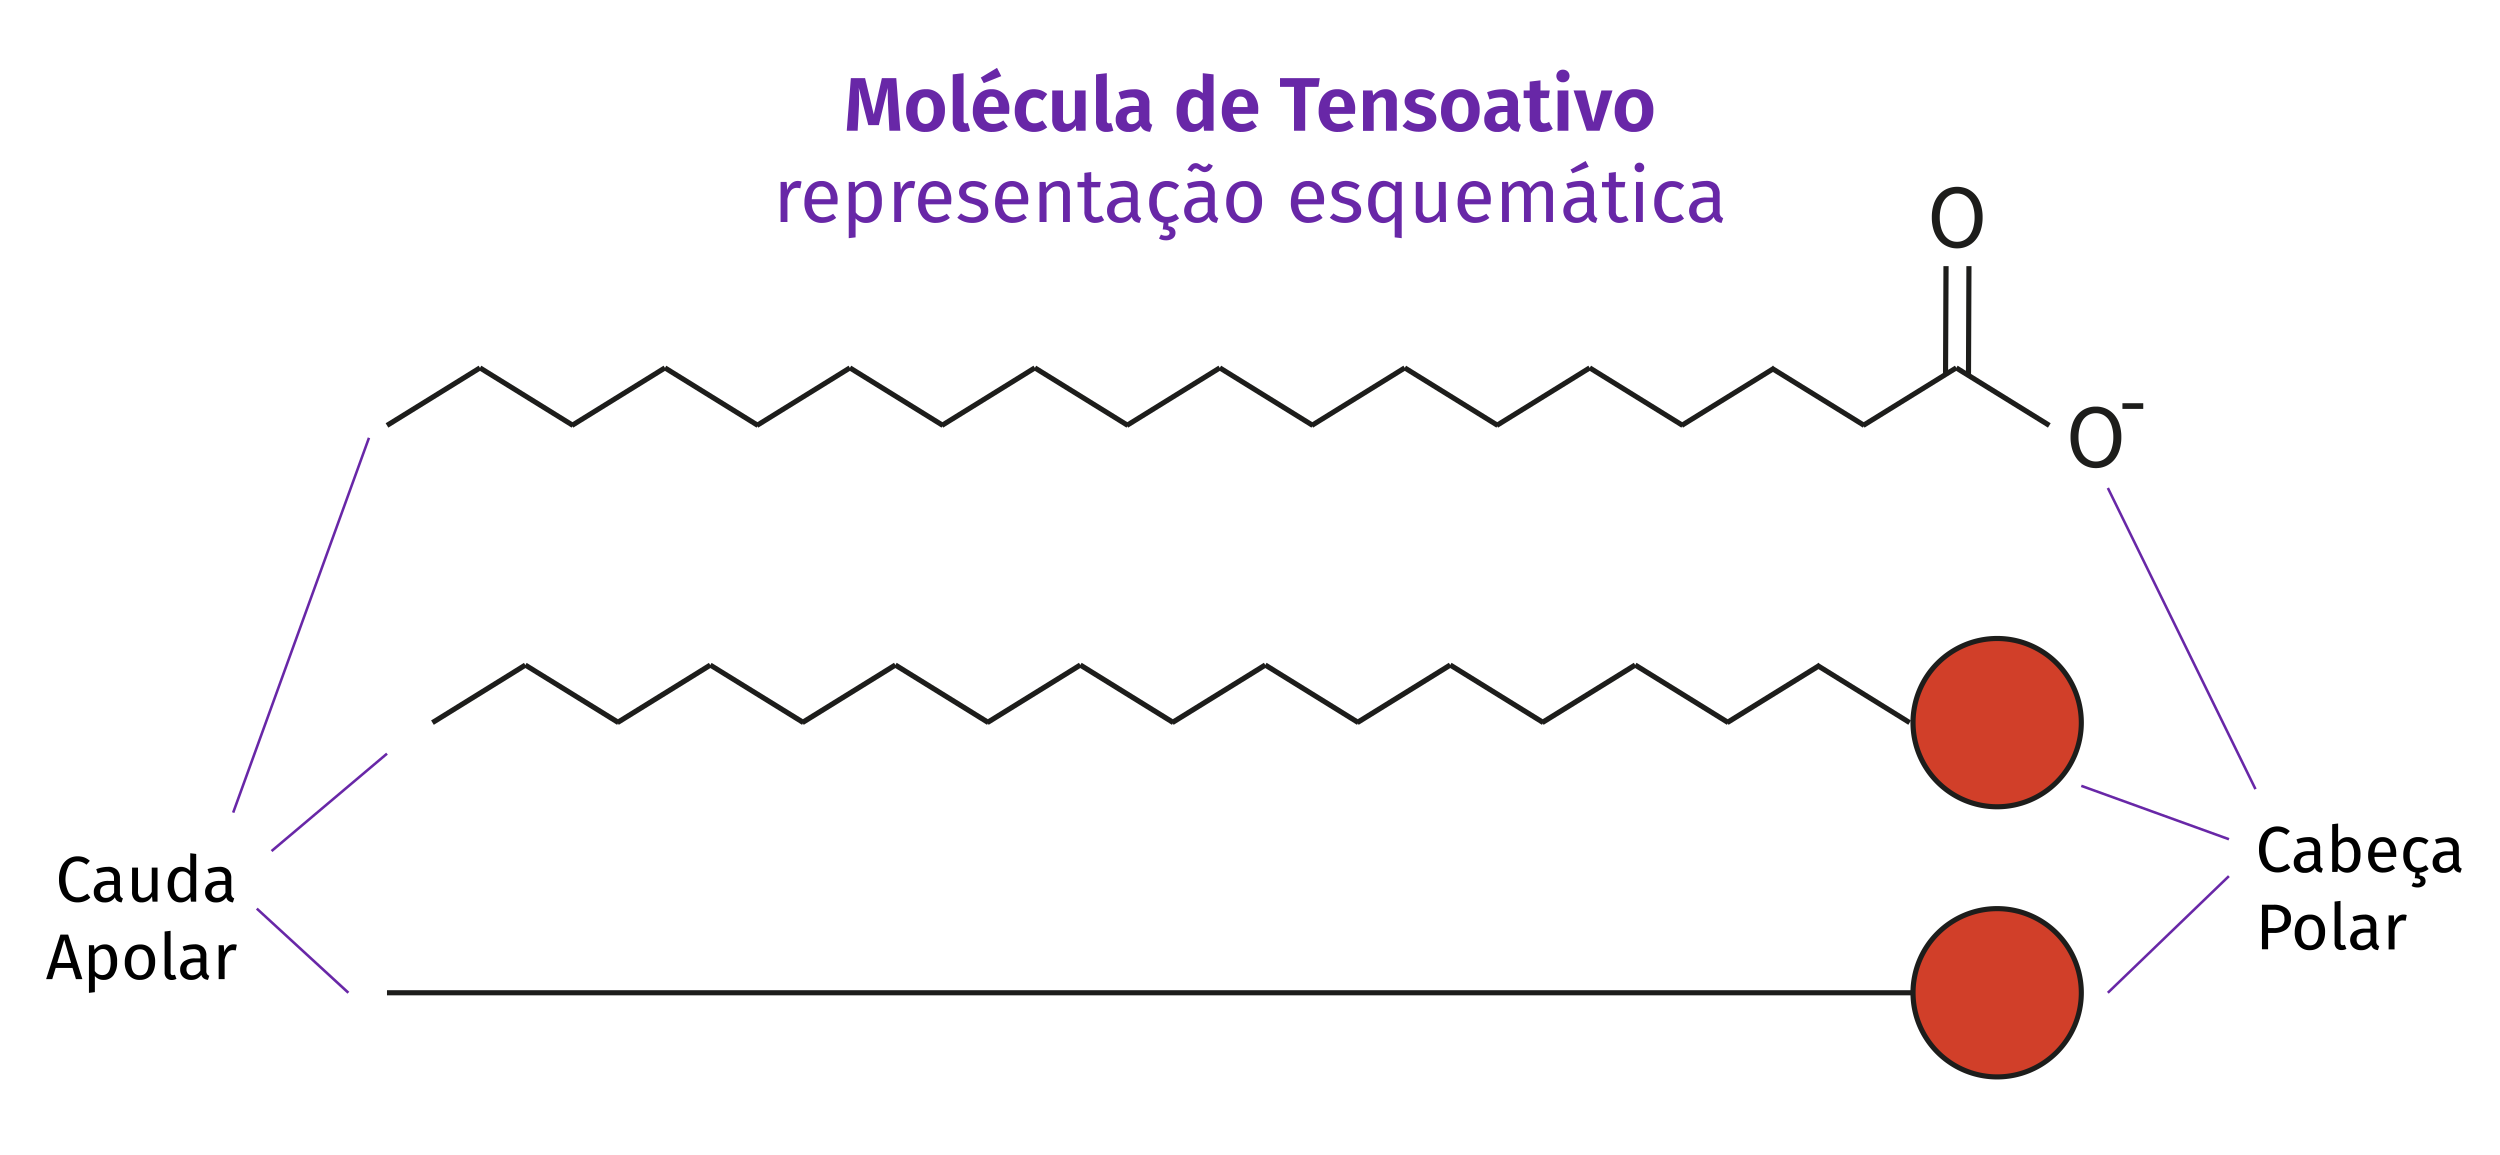 <svg xmlns="http://www.w3.org/2000/svg" viewBox="0 0 730 337.12"><title>fig-6-4</title><g id="fig-6-4"><path d="M607.74,289.89a24.57,24.57,0,1,1-24.57-24.57,24.57,24.57,0,0,1,24.57,24.57" style="fill:#d13f29"/><path d="M607.74,211a24.57,24.57,0,1,1-24.57-24.57A24.57,24.57,0,0,1,607.74,211" style="fill:#d13f29"/><g id="roxo"><path d="M101.45,290.16,74.73,265.59l.51-.55L102,289.61Zm514.3,0-.52-.54,35.35-34.06.52.54ZM79.54,248.8l-.49-.58,33.71-28.44.49.57Zm571.17-3.39-43.1-15.59.25-.71L651,244.71Zm-582.27-8-.71-.25,39.66-109.45.7.26Zm589.82-6.82-43.1-87.93.67-.33,43.11,87.93Z" style="fill:#6827a7"/><path d="M262.9,38.18h-3.19l-.34-6.24c-.1-1.87-.15-3.45-.15-4.75,0-.7,0-1.2,0-1.51l-2.6,10.85h-3.08l-2.78-10.88c.06.91.09,1.92.09,3.05s0,2.3-.09,3.3l-.33,6.18h-3.18l1.2-15.37h4.15l2.53,10.59,2.38-10.59h4.2Z" style="fill:#6827a7"/><path d="M274.43,27.71a6.61,6.61,0,0,1,1.49,4.58,7.51,7.51,0,0,1-.68,3.28,5,5,0,0,1-2,2.18,5.63,5.63,0,0,1-3,.78,5.32,5.32,0,0,1-4.15-1.65,6.62,6.62,0,0,1-1.49-4.59,7.49,7.49,0,0,1,.67-3.27,5.09,5.09,0,0,1,2-2.19,5.69,5.69,0,0,1,3-.78A5.25,5.25,0,0,1,274.43,27.71Zm-5.92,1.64a5.73,5.73,0,0,0-.59,2.94,5.68,5.68,0,0,0,.59,2.94,2.11,2.11,0,0,0,3.53,0,5.68,5.68,0,0,0,.59-2.94,5.74,5.74,0,0,0-.58-2.94,1.91,1.91,0,0,0-1.75-.94A2,2,0,0,0,268.51,29.35Z" style="fill:#6827a7"/><path d="M279,37.7a3.3,3.3,0,0,1-.8-2.37V21.72l3.16-.35V35.25c0,.51.21.77.64.77a1.35,1.35,0,0,0,.62-.13l.65,2.24a4.92,4.92,0,0,1-2,.4A3,3,0,0,1,279,37.7Z" style="fill:#6827a7"/><path d="M294.66,33.25h-7.35a3.49,3.49,0,0,0,.86,2.26,2.71,2.71,0,0,0,1.94.67,4,4,0,0,0,1.42-.25,6.83,6.83,0,0,0,1.44-.77l1.31,1.77a6.9,6.9,0,0,1-4.46,1.6,5.43,5.43,0,0,1-4.27-1.66,6.54,6.54,0,0,1-1.48-4.51,7.92,7.92,0,0,1,.63-3.23,5.15,5.15,0,0,1,1.84-2.26,5.08,5.08,0,0,1,2.88-.82,5,5,0,0,1,3.91,1.58,6.42,6.42,0,0,1,1.39,4.4C294.72,32.17,294.7,32.58,294.66,33.25Zm-3.53-13.44,1.24,2.42-5.11,2.05-.88-1.62Zm.46,11.33c0-2-.7-2.93-2.11-2.93a1.81,1.81,0,0,0-1.52.72,4.45,4.45,0,0,0-.65,2.34h4.28Z" style="fill:#6827a7"/><path d="M304,26.4a6,6,0,0,1,1.79,1.07l-1.38,1.87a4.19,4.19,0,0,0-1.12-.64,3.31,3.31,0,0,0-1.19-.2c-1.67,0-2.51,1.28-2.51,3.86a4.72,4.72,0,0,0,.64,2.8,2.2,2.2,0,0,0,1.85.84,3.15,3.15,0,0,0,1.13-.19,5.87,5.87,0,0,0,1.2-.63l1.38,2A6,6,0,0,1,302,38.53a5.85,5.85,0,0,1-3-.75,5,5,0,0,1-2-2.15,7.18,7.18,0,0,1-.69-3.25,7.55,7.55,0,0,1,.69-3.3,5.32,5.32,0,0,1,2-2.23,5.5,5.5,0,0,1,3-.8A6.16,6.16,0,0,1,304,26.4Z" style="fill:#6827a7"/><path d="M317,38.18h-2.73l-.16-1.58a4,4,0,0,1-1.51,1.45,4.26,4.26,0,0,1-2.06.48,3.1,3.1,0,0,1-2.45-1,4,4,0,0,1-.84-2.7V26.41h3.15v8.06a2.2,2.2,0,0,0,.31,1.32,1.19,1.19,0,0,0,1,.39,2.55,2.55,0,0,0,2.16-1.53V26.41H317Z" style="fill:#6827a7"/><path d="M320.84,37.7a3.26,3.26,0,0,1-.8-2.37V21.72l3.15-.35V35.25c0,.51.21.77.64.77a1.39,1.39,0,0,0,.63-.13l.64,2.24a4.92,4.92,0,0,1-2,.4A3,3,0,0,1,320.84,37.7Z" style="fill:#6827a7"/><path d="M335.8,35.92a1.15,1.15,0,0,0,.67.48l-.67,2.09a3.88,3.88,0,0,1-1.7-.49,2.64,2.64,0,0,1-1-1.24,3.92,3.92,0,0,1-3.53,1.77,3.76,3.76,0,0,1-2.78-1,3.51,3.51,0,0,1-1-2.63,3.43,3.43,0,0,1,1.4-2.95,6.74,6.74,0,0,1,4-1h1.36v-.58a1.94,1.94,0,0,0-.49-1.51,2.5,2.5,0,0,0-1.62-.42,10,10,0,0,0-3.11.62l-.71-2.11a11.71,11.71,0,0,1,4.35-.87,5.12,5.12,0,0,1,3.53,1,4,4,0,0,1,1.13,3.07v4.75A2,2,0,0,0,335.8,35.92Zm-3.28-1V32.71h-1c-1.7,0-2.55.64-2.55,1.91a1.73,1.73,0,0,0,.39,1.21,1.42,1.42,0,0,0,1.12.44A2.33,2.33,0,0,0,332.52,35Z" style="fill:#6827a7"/><path d="M354.36,21.72V38.18h-2.77l-.18-1.45a3.89,3.89,0,0,1-3.37,1.8,3.77,3.77,0,0,1-3.32-1.67,8,8,0,0,1-1.15-4.57,8.38,8.38,0,0,1,.59-3.23,5.1,5.1,0,0,1,1.68-2.21,4.13,4.13,0,0,1,2.51-.8,4,4,0,0,1,2.86,1.18V21.37Zm-4.17,14.11a3.63,3.63,0,0,0,1-1.07V29.49a3.92,3.92,0,0,0-.94-.83,2.22,2.22,0,0,0-1.1-.28,1.91,1.91,0,0,0-1.7,1,5.57,5.57,0,0,0-.61,2.95,6.09,6.09,0,0,0,.54,3,1.75,1.75,0,0,0,1.57.89A2.21,2.21,0,0,0,350.19,35.83Z" style="fill:#6827a7"/><path d="M367.35,33.25H360a3.54,3.54,0,0,0,.87,2.26,2.68,2.68,0,0,0,1.93.67,3.89,3.89,0,0,0,1.42-.25,6.65,6.65,0,0,0,1.45-.77L367,36.93a6.91,6.91,0,0,1-4.47,1.6,5.41,5.41,0,0,1-4.26-1.66,6.54,6.54,0,0,1-1.49-4.51,7.76,7.76,0,0,1,.64-3.23,5.15,5.15,0,0,1,1.84-2.26,5,5,0,0,1,2.87-.82A5,5,0,0,1,366,27.63a6.37,6.37,0,0,1,1.4,4.4C367.42,32.17,367.4,32.58,367.35,33.25Zm-3.06-2.11c0-2-.7-2.93-2.11-2.93a1.79,1.79,0,0,0-1.52.72,4.53,4.53,0,0,0-.66,2.34h4.29Z" style="fill:#6827a7"/><path d="M385.38,22.81,385,25.36h-3.89V38.18h-3.26V25.36h-4.09V22.81Z" style="fill:#6827a7"/><path d="M395.64,33.25h-7.35a3.49,3.49,0,0,0,.87,2.26,2.68,2.68,0,0,0,1.93.67,3.93,3.93,0,0,0,1.42-.25,6.65,6.65,0,0,0,1.45-.77l1.3,1.77a6.86,6.86,0,0,1-4.46,1.6,5.41,5.41,0,0,1-4.26-1.66,6.54,6.54,0,0,1-1.49-4.51,7.92,7.92,0,0,1,.63-3.23,5.24,5.24,0,0,1,1.85-2.26,5,5,0,0,1,2.87-.82,5,5,0,0,1,3.91,1.58,6.42,6.42,0,0,1,1.4,4.4C395.71,32.17,395.69,32.58,395.64,33.25Zm-3.06-2.11c0-2-.7-2.93-2.11-2.93a1.79,1.79,0,0,0-1.52.72,4.44,4.44,0,0,0-.66,2.34h4.29Z" style="fill:#6827a7"/><path d="M407,27a3.7,3.7,0,0,1,.86,2.61v8.57H404.7v-8a2.14,2.14,0,0,0-.32-1.34,1.18,1.18,0,0,0-1-.39,1.94,1.94,0,0,0-1.21.41,4.42,4.42,0,0,0-1.05,1.23v8.13H398V26.41h2.73L401,27.9a5.28,5.28,0,0,1,1.61-1.38,4.21,4.21,0,0,1,2-.47A3.13,3.13,0,0,1,407,27Z" style="fill:#6827a7"/><path d="M419,27.47l-1.2,1.8a5.48,5.48,0,0,0-2.93-.93,2.17,2.17,0,0,0-1.2.29.89.89,0,0,0-.42.78,1,1,0,0,0,.19.6,1.84,1.84,0,0,0,.71.46,13.84,13.84,0,0,0,1.57.53,6.62,6.62,0,0,1,2.77,1.37,3,3,0,0,1,.91,2.34,3.24,3.24,0,0,1-.67,2,4.43,4.43,0,0,1-1.84,1.32,7,7,0,0,1-2.57.45,7.78,7.78,0,0,1-2.71-.45,6.52,6.52,0,0,1-2.09-1.26l1.56-1.73a5.05,5.05,0,0,0,3.15,1.16,2.54,2.54,0,0,0,1.41-.35,1.06,1.06,0,0,0,.52-.94,1.25,1.25,0,0,0-.2-.74,2,2,0,0,0-.73-.5,15.12,15.12,0,0,0-1.67-.54A5.58,5.58,0,0,1,411,31.79a3.1,3.1,0,0,1-.85-2.23,3.06,3.06,0,0,1,.57-1.8,3.82,3.82,0,0,1,1.64-1.25,6.19,6.19,0,0,1,2.45-.46A6.63,6.63,0,0,1,419,27.47Z" style="fill:#6827a7"/><path d="M430.57,27.71a6.61,6.61,0,0,1,1.49,4.58,7.51,7.51,0,0,1-.68,3.28,5,5,0,0,1-1.95,2.18,5.67,5.67,0,0,1-3,.78,5.31,5.31,0,0,1-4.14-1.65,6.57,6.57,0,0,1-1.5-4.59,7.35,7.35,0,0,1,.68-3.27,5.07,5.07,0,0,1,2-2.19,5.69,5.69,0,0,1,3-.78A5.25,5.25,0,0,1,430.57,27.71Zm-5.92,1.64a5.73,5.73,0,0,0-.59,2.94,5.68,5.68,0,0,0,.59,2.94,2.11,2.11,0,0,0,3.53,0,5.58,5.58,0,0,0,.59-2.94,5.74,5.74,0,0,0-.58-2.94,1.91,1.91,0,0,0-1.75-.94A2,2,0,0,0,424.65,29.35Z" style="fill:#6827a7"/><path d="M443.43,35.92a1.13,1.13,0,0,0,.66.48l-.66,2.09a3.84,3.84,0,0,1-1.7-.49,2.52,2.52,0,0,1-1-1.24,3.93,3.93,0,0,1-3.53,1.77,3.8,3.8,0,0,1-2.79-1,3.5,3.5,0,0,1-1-2.63,3.4,3.4,0,0,1,1.4-2.95,6.74,6.74,0,0,1,4-1h1.35v-.58a1.9,1.9,0,0,0-.49-1.51,2.46,2.46,0,0,0-1.62-.42,10.09,10.09,0,0,0-3.11.62l-.71-2.11a11.79,11.79,0,0,1,4.35-.87,5.1,5.1,0,0,1,3.53,1,3.92,3.92,0,0,1,1.14,3.07v4.75A1.89,1.89,0,0,0,443.43,35.92Zm-3.29-1V32.71h-1c-1.71,0-2.56.64-2.56,1.91a1.73,1.73,0,0,0,.39,1.21,1.42,1.42,0,0,0,1.12.44A2.32,2.32,0,0,0,440.14,35Z" style="fill:#6827a7"/><path d="M453.42,37.62a5,5,0,0,1-1.46.68,6,6,0,0,1-1.61.23,3.59,3.59,0,0,1-2.75-1,4.31,4.31,0,0,1-.93-3V28.63h-1.76V26.41h1.76V23.83l3.15-.37v2.95h2.71l-.31,2.22h-2.4v5.79a2.08,2.08,0,0,0,.29,1.23A1,1,0,0,0,451,36a2.79,2.79,0,0,0,1.33-.4Z" style="fill:#6827a7"/><path d="M457.76,20.87a1.88,1.88,0,0,1,0,2.64,1.92,1.92,0,0,1-1.39.52,1.85,1.85,0,0,1-1.37-.52,1.88,1.88,0,0,1,0-2.64,1.85,1.85,0,0,1,1.37-.52A1.92,1.92,0,0,1,457.76,20.87Zm.21,5.54V38.18h-3.15V26.41Z" style="fill:#6827a7"/><path d="M470.85,26.41l-3.78,11.77h-3.75l-3.84-11.77h3.42l2.33,9.3,2.38-9.3Z" style="fill:#6827a7"/><path d="M481.29,27.71a6.61,6.61,0,0,1,1.48,4.58,7.51,7.51,0,0,1-.67,3.28,5.07,5.07,0,0,1-2,2.18,5.65,5.65,0,0,1-3,.78A5.31,5.31,0,0,1,473,36.88a6.57,6.57,0,0,1-1.5-4.59,7.49,7.49,0,0,1,.68-3.27,5.07,5.07,0,0,1,1.95-2.19,5.75,5.75,0,0,1,3-.78A5.26,5.26,0,0,1,481.29,27.71Zm-5.92,1.64a5.73,5.73,0,0,0-.59,2.94,5.68,5.68,0,0,0,.59,2.94,2.11,2.11,0,0,0,3.53,0,5.68,5.68,0,0,0,.59-2.94,5.85,5.85,0,0,0-.58-2.94,1.92,1.92,0,0,0-1.75-.94A2,2,0,0,0,475.37,29.35Z" style="fill:#6827a7"/><path d="M234.06,53l-.38,2a4.1,4.1,0,0,0-1-.14,2.17,2.17,0,0,0-1.75.8,6,6,0,0,0-1,2.49v6.68h-2V53.12h1.76l.2,2.38a4.4,4.4,0,0,1,1.26-2,2.86,2.86,0,0,1,1.87-.67A4.65,4.65,0,0,1,234.06,53Z" style="fill:#6827a7"/><path d="M244.52,59.67h-7.46a4.5,4.5,0,0,0,1,2.84,2.8,2.8,0,0,0,2.17.91,4.9,4.9,0,0,0,1.56-.24,6.08,6.08,0,0,0,1.48-.78l.89,1.22a6.43,6.43,0,0,1-4.08,1.47,4.73,4.73,0,0,1-3.81-1.6,6.57,6.57,0,0,1-1.37-4.4,8.38,8.38,0,0,1,.59-3.23,5,5,0,0,1,1.69-2.21,4.29,4.29,0,0,1,2.59-.8,4.34,4.34,0,0,1,3.57,1.54,6.53,6.53,0,0,1,1.24,4.24C244.56,59,244.55,59.32,244.52,59.67Zm-2-1.64a4.29,4.29,0,0,0-.69-2.64,2.39,2.39,0,0,0-2.06-.91c-1.67,0-2.58,1.22-2.73,3.68h5.48Z" style="fill:#6827a7"/><path d="M256.49,54.45a8.29,8.29,0,0,1,1,4.51,7.48,7.48,0,0,1-1.2,4.44,3.91,3.91,0,0,1-3.4,1.69,3.76,3.76,0,0,1-3.06-1.33v5.55l-2,.24V53.12h1.75l.16,1.58a4.5,4.5,0,0,1,1.55-1.37,4,4,0,0,1,1.91-.48A3.66,3.66,0,0,1,256.49,54.45ZM255.33,59q0-4.49-2.64-4.48a2.66,2.66,0,0,0-1.58.51,5,5,0,0,0-1.24,1.31V62A3.2,3.2,0,0,0,251,63.06a3,3,0,0,0,1.47.36C254.37,63.42,255.33,61.94,255.33,59Z" style="fill:#6827a7"/><path d="M267.26,53l-.38,2a4.23,4.23,0,0,0-1-.14,2.19,2.19,0,0,0-1.76.8,6,6,0,0,0-1,2.49v6.68h-2V53.12h1.75l.2,2.38a4.33,4.33,0,0,1,1.27-2,2.83,2.83,0,0,1,1.86-.67A4.73,4.73,0,0,1,267.26,53Z" style="fill:#6827a7"/><path d="M277.71,59.67h-7.46a4.55,4.55,0,0,0,1,2.84,2.82,2.82,0,0,0,2.18.91,4.8,4.8,0,0,0,1.55-.24,6.13,6.13,0,0,0,1.49-.78l.89,1.22a6.48,6.48,0,0,1-4.09,1.47,4.73,4.73,0,0,1-3.81-1.6,6.56,6.56,0,0,1-1.36-4.4,8.2,8.2,0,0,1,.59-3.23,5.1,5.1,0,0,1,1.68-2.21,4.78,4.78,0,0,1,6.16.74,6.53,6.53,0,0,1,1.25,4.24C277.76,59,277.74,59.32,277.71,59.67Zm-2-1.64a4.29,4.29,0,0,0-.69-2.64,2.42,2.42,0,0,0-2.07-.91c-1.67,0-2.58,1.22-2.73,3.68h5.49Z" style="fill:#6827a7"/><path d="M286.35,53.19a6.28,6.28,0,0,1,1.82,1l-.86,1.28a7.1,7.1,0,0,0-1.52-.75,4.85,4.85,0,0,0-1.53-.24,2.61,2.61,0,0,0-1.57.41,1.28,1.28,0,0,0-.58,1.12,1.31,1.31,0,0,0,.54,1.11,6.8,6.8,0,0,0,2,.78,6.85,6.85,0,0,1,2.92,1.33,2.92,2.92,0,0,1,1,2.31,3,3,0,0,1-1.35,2.64,5.67,5.67,0,0,1-3.27.91,6.48,6.48,0,0,1-4.42-1.53l1.09-1.25a5.26,5.26,0,0,0,3.28,1.14,3.1,3.1,0,0,0,1.83-.48,1.49,1.49,0,0,0,.68-1.3,1.76,1.76,0,0,0-.24-1,2.13,2.13,0,0,0-.85-.64,12.41,12.41,0,0,0-1.75-.59,6,6,0,0,1-2.7-1.31,2.83,2.83,0,0,1-.83-2.09,2.76,2.76,0,0,1,.54-1.65A3.53,3.53,0,0,1,282,53.27a5.42,5.42,0,0,1,2.17-.42A6.55,6.55,0,0,1,286.35,53.19Z" style="fill:#6827a7"/><path d="M300.18,59.67h-7.46a4.55,4.55,0,0,0,1,2.84,2.82,2.82,0,0,0,2.18.91,4.8,4.8,0,0,0,1.55-.24,6,6,0,0,0,1.49-.78l.89,1.22a6.48,6.48,0,0,1-4.09,1.47,4.73,4.73,0,0,1-3.81-1.6,6.56,6.56,0,0,1-1.36-4.4,8.2,8.2,0,0,1,.59-3.23,5.1,5.1,0,0,1,1.68-2.21,4.79,4.79,0,0,1,6.17.74,6.59,6.59,0,0,1,1.24,4.24C300.23,59,300.21,59.32,300.18,59.67Zm-2-1.64a4.29,4.29,0,0,0-.69-2.64,2.42,2.42,0,0,0-2.06-.91c-1.68,0-2.59,1.22-2.74,3.68h5.49Z" style="fill:#6827a7"/><path d="M311.5,53.81a3.67,3.67,0,0,1,.9,2.62v8.39h-2v-8.1a2.62,2.62,0,0,0-.46-1.76,1.77,1.77,0,0,0-1.38-.51,2.63,2.63,0,0,0-1.64.54,5.24,5.24,0,0,0-1.33,1.53v8.3h-2.05V53.12h1.76l.17,1.73A4.59,4.59,0,0,1,307,53.39a3.93,3.93,0,0,1,2-.54A3.25,3.25,0,0,1,311.5,53.81Z" style="fill:#6827a7"/><path d="M322.41,64.29a4.51,4.51,0,0,1-2.62.8,3.1,3.1,0,0,1-2.32-.86,3.41,3.41,0,0,1-.83-2.47V54.7h-2V53.12h2V50.48l2-.25v2.89h2.78l-.23,1.58h-2.55v7A2.17,2.17,0,0,0,319,63a1.29,1.29,0,0,0,1.08.41,3.3,3.3,0,0,0,1.55-.46Z" style="fill:#6827a7"/><path d="M332.49,63.15a1.55,1.55,0,0,0,.73.52l-.46,1.42a3.16,3.16,0,0,1-1.47-.51,2.35,2.35,0,0,1-.82-1.25A3.92,3.92,0,0,1,327,65.09a3.77,3.77,0,0,1-2.74-1,3.43,3.43,0,0,1-1-2.55,3.37,3.37,0,0,1,1.35-2.87,6.31,6.31,0,0,1,3.81-1h1.8v-.86a2.33,2.33,0,0,0-.6-1.78,2.76,2.76,0,0,0-1.85-.53,10.39,10.39,0,0,0-3.15.62l-.51-1.49a11.85,11.85,0,0,1,4-.8,4.24,4.24,0,0,1,3.09,1,3.89,3.89,0,0,1,1,2.88v5.35A1.87,1.87,0,0,0,332.49,63.15Zm-2.28-1.41V59.05h-1.54q-3.24,0-3.24,2.4a2.18,2.18,0,0,0,.51,1.57,2,2,0,0,0,1.51.54A3.07,3.07,0,0,0,330.21,61.74Z" style="fill:#6827a7"/><path d="M341.17,65.07v1a2.37,2.37,0,0,1,1.57.61,1.77,1.77,0,0,1,.5,1.27,1.94,1.94,0,0,1-.78,1.65,3.24,3.24,0,0,1-2,.57,4.29,4.29,0,0,1-1.16-.14,2.92,2.92,0,0,1-.87-.39l.56-1.15a3,3,0,0,0,1.4.35,1.39,1.39,0,0,0,.81-.21.78.78,0,0,0,.3-.68.76.76,0,0,0-.47-.7,3.68,3.68,0,0,0-1.51-.23l.25-2a4.48,4.48,0,0,1-3.09-1.86,6.9,6.9,0,0,1-1.11-4.09,8,8,0,0,1,.62-3.26A5.05,5.05,0,0,1,338,53.63a4.71,4.71,0,0,1,2.72-.78,5.84,5.84,0,0,1,1.91.3,5.46,5.46,0,0,1,1.66,1l-1,1.29a5,5,0,0,0-1.21-.66,3.9,3.9,0,0,0-1.3-.21,2.54,2.54,0,0,0-2.21,1.13A5.87,5.87,0,0,0,337.8,59a5.51,5.51,0,0,0,.78,3.27,2.56,2.56,0,0,0,2.22,1.06,3.66,3.66,0,0,0,1.26-.21,6.25,6.25,0,0,0,1.29-.68l.93,1.33A5.51,5.51,0,0,1,341.17,65.07Z" style="fill:#6827a7"/><path d="M355,63.15a1.53,1.53,0,0,0,.74.52l-.47,1.42a3.16,3.16,0,0,1-1.47-.51,2.35,2.35,0,0,1-.82-1.25,3.91,3.91,0,0,1-3.48,1.76,3.72,3.72,0,0,1-2.73-1,3.75,3.75,0,0,1,.34-5.42,6.35,6.35,0,0,1,3.81-1h1.8v-.86a2.29,2.29,0,0,0-.6-1.78,2.76,2.76,0,0,0-1.85-.53,10.5,10.5,0,0,0-3.15.62l-.51-1.49a11.85,11.85,0,0,1,4-.8,4.24,4.24,0,0,1,3.09,1,3.89,3.89,0,0,1,1,2.88v5.35A1.87,1.87,0,0,0,355,63.15ZM351,50.1a5.35,5.35,0,0,1-.76-.44,3.41,3.41,0,0,0-.57-.36,1.12,1.12,0,0,0-.47-.11.88.88,0,0,0-.63.25,3.13,3.13,0,0,0-.55.77l-1.25-.62a4.36,4.36,0,0,1,1-1.42,2,2,0,0,1,1.39-.53,1.74,1.74,0,0,1,.79.16,6.16,6.16,0,0,1,.76.46l.28.18a3.64,3.64,0,0,0,.39.2,1,1,0,0,0,.35.06.92.92,0,0,0,.6-.23,3.33,3.33,0,0,0,.58-.74l1.24.62a3.77,3.77,0,0,1-1,1.42,2.24,2.24,0,0,1-1.38.49A1.93,1.93,0,0,1,351,50.1Zm1.64,11.64V59.05h-1.54q-3.24,0-3.24,2.4a2.18,2.18,0,0,0,.51,1.57,2,2,0,0,0,1.51.54A3.07,3.07,0,0,0,352.68,61.74Z" style="fill:#6827a7"/><path d="M367.14,54.5A6.75,6.75,0,0,1,368.51,59a7.89,7.89,0,0,1-.62,3.21,5,5,0,0,1-1.8,2.15,5,5,0,0,1-2.8.77,4.76,4.76,0,0,1-3.84-1.64A6.75,6.75,0,0,1,358.07,59a7.89,7.89,0,0,1,.62-3.21,5,5,0,0,1,1.8-2.15,5.09,5.09,0,0,1,2.82-.77A4.69,4.69,0,0,1,367.14,54.5ZM360.27,59q0,4.47,3,4.47t3-4.49q0-4.45-3-4.46T360.27,59Z" style="fill:#6827a7"/><path d="M386.56,59.67H379.1a4.5,4.5,0,0,0,1,2.84,2.82,2.82,0,0,0,2.17.91,4.86,4.86,0,0,0,1.56-.24,5.9,5.9,0,0,0,1.48-.78l.89,1.22a6.43,6.43,0,0,1-4.08,1.47,4.73,4.73,0,0,1-3.81-1.6,6.57,6.57,0,0,1-1.37-4.4,8.38,8.38,0,0,1,.59-3.23,5.12,5.12,0,0,1,1.69-2.21,4.29,4.29,0,0,1,2.59-.8,4.34,4.34,0,0,1,3.57,1.54,6.53,6.53,0,0,1,1.25,4.24C386.61,59,386.59,59.32,386.56,59.67Zm-2-1.64a4.36,4.36,0,0,0-.68-2.64,2.42,2.42,0,0,0-2.07-.91c-1.67,0-2.58,1.22-2.73,3.68h5.48Z" style="fill:#6827a7"/><path d="M395.2,53.19a6.41,6.41,0,0,1,1.82,1l-.87,1.28a6.88,6.88,0,0,0-1.52-.75,4.79,4.79,0,0,0-1.52-.24,2.67,2.67,0,0,0-1.58.41A1.29,1.29,0,0,0,391,56a1.31,1.31,0,0,0,.54,1.11,6.67,6.67,0,0,0,2,.78,6.91,6.91,0,0,1,2.92,1.33,2.91,2.91,0,0,1,1,2.31A3,3,0,0,1,396,64.18a5.7,5.7,0,0,1-3.28.91,6.5,6.5,0,0,1-4.42-1.53l1.09-1.25a5.28,5.28,0,0,0,3.29,1.14,3.1,3.1,0,0,0,1.83-.48,1.51,1.51,0,0,0,.68-1.3,1.68,1.68,0,0,0-.25-1,2,2,0,0,0-.84-.64,12.41,12.41,0,0,0-1.75-.59,5.85,5.85,0,0,1-2.7-1.31,2.93,2.93,0,0,1-.29-3.74,3.47,3.47,0,0,1,1.51-1.15,5.37,5.37,0,0,1,2.16-.42A6.61,6.61,0,0,1,395.2,53.19Z" style="fill:#6827a7"/><path d="M409.3,53.12V69.55l-2.05-.24v-6a4.06,4.06,0,0,1-1.43,1.34,4,4,0,0,1-5.15-1.16A7.49,7.49,0,0,1,399.51,59a8.62,8.62,0,0,1,.55-3.2,5,5,0,0,1,1.6-2.19,4,4,0,0,1,2.44-.79,4.32,4.32,0,0,1,3.29,1.58l.15-1.31ZM406,63a5.11,5.11,0,0,0,1.28-1.3V56A4.26,4.26,0,0,0,406,54.86a2.8,2.8,0,0,0-1.47-.38,2.35,2.35,0,0,0-2.1,1.13A6.14,6.14,0,0,0,401.7,59a6.54,6.54,0,0,0,.69,3.38,2.2,2.2,0,0,0,2,1.11A3,3,0,0,0,406,63Z" style="fill:#6827a7"/><path d="M422.22,64.82h-1.75L420.31,63a4.34,4.34,0,0,1-1.53,1.59,4.2,4.2,0,0,1-2.11.5,3.13,3.13,0,0,1-2.4-.93,3.76,3.76,0,0,1-.86-2.65V53.12h2v8.17a2.66,2.66,0,0,0,.42,1.7,1.72,1.72,0,0,0,1.38.5,3.48,3.48,0,0,0,2.93-2V53.12h2Z" style="fill:#6827a7"/><path d="M435.23,59.67h-7.46a4.55,4.55,0,0,0,1,2.84,2.82,2.82,0,0,0,2.17.91,4.86,4.86,0,0,0,1.56-.24A6.13,6.13,0,0,0,434,62.4l.89,1.22a6.48,6.48,0,0,1-4.09,1.47,4.73,4.73,0,0,1-3.81-1.6,6.56,6.56,0,0,1-1.36-4.4,8.38,8.38,0,0,1,.58-3.23,5.2,5.2,0,0,1,1.69-2.21,4.78,4.78,0,0,1,6.16.74,6.53,6.53,0,0,1,1.25,4.24C435.28,59,435.26,59.32,435.23,59.67Zm-2-1.64a4.29,4.29,0,0,0-.69-2.64,2.42,2.42,0,0,0-2.07-.91c-1.67,0-2.58,1.22-2.73,3.68h5.49Z" style="fill:#6827a7"/><path d="M452.6,53.82a3.78,3.78,0,0,1,.86,2.61v8.39h-2v-8.1c0-1.51-.55-2.27-1.64-2.27a2.24,2.24,0,0,0-1.47.5A7.23,7.23,0,0,0,447,56.52v8.3h-2v-8.1c0-1.51-.55-2.27-1.64-2.27a2.23,2.23,0,0,0-1.49.51,7.1,7.1,0,0,0-1.27,1.56v8.3h-2V53.12h1.75l.18,1.71a3.93,3.93,0,0,1,3.38-2A3,3,0,0,1,446.8,55a5.53,5.53,0,0,1,1.52-1.56,3.55,3.55,0,0,1,2-.55A3,3,0,0,1,452.6,53.82Z" style="fill:#6827a7"/><path d="M465.7,63.15a1.45,1.45,0,0,0,.73.52L466,65.09a3.15,3.15,0,0,1-1.46-.51,2.3,2.3,0,0,1-.82-1.25,3.94,3.94,0,0,1-3.49,1.76,3.76,3.76,0,0,1-2.73-1,3.75,3.75,0,0,1,.34-5.42,6.35,6.35,0,0,1,3.81-1h1.8v-.86a2.29,2.29,0,0,0-.6-1.78,2.73,2.73,0,0,0-1.84-.53,10.5,10.5,0,0,0-3.16.62l-.51-1.49a11.85,11.85,0,0,1,4-.8,4.24,4.24,0,0,1,3.09,1,3.89,3.89,0,0,1,1,2.88v5.35A1.78,1.78,0,0,0,465.7,63.15ZM463,47l.91,1.71-4.71,1.91-.62-1.09Zm.4,14.7V59.05h-1.53q-3.24,0-3.24,2.4a2.18,2.18,0,0,0,.51,1.57,2,2,0,0,0,1.51.54A3.05,3.05,0,0,0,463.41,61.74Z" style="fill:#6827a7"/><path d="M475.56,64.29a4.53,4.53,0,0,1-2.62.8,3.07,3.07,0,0,1-2.32-.86,3.37,3.37,0,0,1-.84-2.47V54.7h-2V53.12h2V50.48l2.05-.25v2.89h2.77l-.22,1.58h-2.55v7a2.1,2.1,0,0,0,.32,1.32,1.25,1.25,0,0,0,1.07.41,3.37,3.37,0,0,0,1.56-.46Z" style="fill:#6827a7"/><path d="M479.71,47.9a1.39,1.39,0,0,1,.4,1,1.35,1.35,0,0,1-.4,1,1.45,1.45,0,0,1-1,.39,1.41,1.41,0,0,1-1-.39,1.35,1.35,0,0,1-.4-1,1.39,1.39,0,0,1,.4-1,1.42,1.42,0,0,1,1-.4A1.46,1.46,0,0,1,479.71,47.9Zm0,5.22v11.7h-2V53.12Z" style="fill:#6827a7"/><path d="M490.1,53.15a5.34,5.34,0,0,1,1.66,1l-1,1.29a5,5,0,0,0-1.21-.66,3.85,3.85,0,0,0-1.3-.21,2.54,2.54,0,0,0-2.21,1.13,5.87,5.87,0,0,0-.79,3.36,5.51,5.51,0,0,0,.78,3.27,2.58,2.58,0,0,0,2.22,1.06,3.62,3.62,0,0,0,1.26-.21,6.25,6.25,0,0,0,1.29-.68l.93,1.33a5.52,5.52,0,0,1-3.57,1.29,4.65,4.65,0,0,1-3.74-1.6,6.6,6.6,0,0,1-1.37-4.42,7.87,7.87,0,0,1,.63-3.26,5,5,0,0,1,1.76-2.18,4.71,4.71,0,0,1,2.72-.78A5.8,5.8,0,0,1,490.1,53.15Z" style="fill:#6827a7"/><path d="M502.45,63.15a1.45,1.45,0,0,0,.73.52l-.47,1.42a3.11,3.11,0,0,1-1.46-.51,2.36,2.36,0,0,1-.83-1.25,3.91,3.91,0,0,1-3.48,1.76,3.72,3.72,0,0,1-2.73-1,3.75,3.75,0,0,1,.34-5.42,6.35,6.35,0,0,1,3.81-1h1.8v-.86a2.29,2.29,0,0,0-.6-1.78,2.75,2.75,0,0,0-1.84-.53,10.5,10.5,0,0,0-3.16.62l-.51-1.49a11.85,11.85,0,0,1,4-.8,4.24,4.24,0,0,1,3.09,1,3.89,3.89,0,0,1,1,2.88v5.35A1.78,1.78,0,0,0,502.45,63.15Zm-2.29-1.41V59.05h-1.53c-2.17,0-3.25.8-3.25,2.4a2.18,2.18,0,0,0,.51,1.57,2,2,0,0,0,1.52.54A3.06,3.06,0,0,0,500.16,61.74Z" style="fill:#6827a7"/></g><g id="preto"><path d="M583.17,315.21a25.32,25.32,0,1,1,25.32-25.32A25.35,25.35,0,0,1,583.17,315.21Zm0-49.14A23.82,23.82,0,1,0,607,289.89,23.84,23.84,0,0,0,583.17,266.07Z" style="fill:#1d1d1b"/><path d="M583.17,236.33A25.32,25.32,0,1,1,608.49,211,25.35,25.35,0,0,1,583.17,236.33Zm0-49.14A23.82,23.82,0,1,0,607,211,23.85,23.85,0,0,0,583.17,187.19Z" style="fill:#1d1d1b"/><path d="M558.6,290.64H113v-1.5H558.6Zm-1.37-79L531,195.39l-26.26,16.26-.24-.4-.25.4-26.76-16.57-26.76,16.57-.24-.4-.24.4-26.76-16.57-26.76,16.57-.25-.4-.24.4-26.76-16.57L342.7,211.65l-.24-.4-.25.4-26.76-16.57-26.76,16.57-.24-.39-.24.39-26.76-16.57-26.76,16.57-.25-.4-.24.4-26.76-16.57-26.76,16.57-.24-.4-.25.4-26.76-16.57-26.76,16.57-.79-1.28L153,193.56l.39.64.4-.64L180.44,210,207,193.56l.4.64.39-.64L234.44,210l26.61-16.47.4.64.39-.64L288.45,210l26.61-16.47.39.64.4-.64L342.46,210l26.6-16.47.4.64.39-.64L396.46,210l26.61-16.47.4.64.39-.64L450.47,210l26.61-16.47.39.64.4-.64L504.48,210l26.25-16.25.14-.22.11.07.1-.07.14.22L558,210.37ZM598,124.87,571.21,108.3l-26.76,16.57-.25-.39-.24.39L517.7,108.62l-26.26,16.25-.24-.39-.24.39L464.2,108.3l-26.76,16.57-.25-.39-.24.39L410.19,108.3l-26.76,16.57-.24-.39-.25.39L356.18,108.3l-26.76,16.57-.24-.39-.24.39L302.18,108.3l-26.76,16.57-.24-.39-.25.39L248.17,108.3l-26.76,16.57-.24-.39-.25.39L194.17,108.3,167.4,124.87l-.24-.39-.24.39L140.16,108.3,113.4,124.87l-.79-1.28,27.15-16.81.4.64.39-.64,26.61,16.48,26.61-16.48.4.64.39-.64,26.61,16.48,26.61-16.48.39.64.4-.64,26.61,16.48,26.6-16.48.4.64.39-.64,26.61,16.48,26.61-16.48.39.64.4-.64,26.61,16.48,26.61-16.48.39.64.39-.64,26.61,16.48,26.61-16.48.4.64.39-.64,26.61,16.48L517.46,107l.13-.22.11.07.11-.07.13.22,26.26,16.26,23.15-14.33.13-31.22H569L568.85,108l2-1.22.4.64.39-.64,2.41,1.5.13-30.57h1.5l-.13,31.48,23.25,14.39Z" style="fill:#1d1d1b"/><path d="M571.49,72.53a6.93,6.93,0,0,1-3-.64,6.54,6.54,0,0,1-2.34-1.81,8.43,8.43,0,0,1-1.52-2.85,12.3,12.3,0,0,1-.54-3.77,12,12,0,0,1,.54-3.74,8.18,8.18,0,0,1,1.52-2.8,6.41,6.41,0,0,1,2.34-1.76,7.62,7.62,0,0,1,6,0,6.92,6.92,0,0,1,2.35,1.77,7.94,7.94,0,0,1,1.54,2.81,11.86,11.86,0,0,1,.54,3.71,12.3,12.3,0,0,1-.54,3.77,8.12,8.12,0,0,1-1.54,2.85,6.66,6.66,0,0,1-2.35,1.81A6.93,6.93,0,0,1,571.49,72.53Zm0-1.93a4.29,4.29,0,0,0,2.1-.51,4.62,4.62,0,0,0,1.62-1.44,7.13,7.13,0,0,0,1-2.24,10.78,10.78,0,0,0,.37-2.95,10.53,10.53,0,0,0-.37-2.91,6.75,6.75,0,0,0-1-2.19A4.77,4.77,0,0,0,573.59,57a4.4,4.4,0,0,0-2.1-.49,4.45,4.45,0,0,0-2.1.49,4.74,4.74,0,0,0-1.61,1.39,6.76,6.76,0,0,0-1,2.19,10.92,10.92,0,0,0-.37,2.91,11.18,11.18,0,0,0,.37,2.95,7.14,7.14,0,0,0,1,2.24,4.59,4.59,0,0,0,1.61,1.44A4.35,4.35,0,0,0,571.49,70.6Z" style="fill:#1d1d1b"/><path d="M612,136.69a7.07,7.07,0,0,1-3-.63,6.84,6.84,0,0,1-2.34-1.81,8.57,8.57,0,0,1-1.52-2.86,12.24,12.24,0,0,1-.54-3.76,12,12,0,0,1,.54-3.74,8.23,8.23,0,0,1,1.52-2.81,6.67,6.67,0,0,1,2.34-1.75,7.22,7.22,0,0,1,3-.61,7,7,0,0,1,3,.62,6.7,6.7,0,0,1,2.36,1.77,8.12,8.12,0,0,1,1.53,2.8,11.93,11.93,0,0,1,.54,3.72,12.24,12.24,0,0,1-.54,3.76,8.41,8.41,0,0,1-1.53,2.86,6.82,6.82,0,0,1-2.36,1.81A7,7,0,0,1,612,136.69Zm0-1.93a4.36,4.36,0,0,0,2.11-.5,4.68,4.68,0,0,0,1.61-1.44,7.19,7.19,0,0,0,1-2.25,10.65,10.65,0,0,0,.37-2.94,10.43,10.43,0,0,0-.37-2.91,6.7,6.7,0,0,0-1-2.2,4.7,4.7,0,0,0-1.61-1.38,4.77,4.77,0,0,0-4.21,0,4.7,4.7,0,0,0-1.61,1.38,6.51,6.51,0,0,0-1,2.2,10.43,10.43,0,0,0-.37,2.91,10.65,10.65,0,0,0,.37,2.94,7,7,0,0,0,1,2.25,4.68,4.68,0,0,0,1.61,1.44A4.34,4.34,0,0,0,612,134.76Z" style="fill:#1d1d1b"/><path d="M619.75,119.4v-1.66h6.08v1.66Z" style="fill:#1d1d1b"/><path d="M667,241.68a6,6,0,0,1,1.63,1l-1,1.14a3.93,3.93,0,0,0-2.51-1,3.18,3.18,0,0,0-2.61,1.25,8.49,8.49,0,0,0,0,7.94,3.12,3.12,0,0,0,2.6,1.28,3.49,3.49,0,0,0,1.46-.29,7,7,0,0,0,1.31-.79l.89,1.13a4.85,4.85,0,0,1-1.54,1,5.32,5.32,0,0,1-2.17.42,5.16,5.16,0,0,1-2.82-.79,5,5,0,0,1-1.92-2.3,8.74,8.74,0,0,1-.69-3.65,8.56,8.56,0,0,1,.71-3.64,5.32,5.32,0,0,1,1.94-2.29,5,5,0,0,1,2.74-.78A5.67,5.67,0,0,1,667,241.68Z"/><path d="M677.66,253.18a1.32,1.32,0,0,0,.62.44l-.39,1.21a2.72,2.72,0,0,1-1.25-.44,2,2,0,0,1-.69-1,3.35,3.35,0,0,1-3,1.49,3.17,3.17,0,0,1-2.32-.83,2.9,2.9,0,0,1-.85-2.17A2.83,2.83,0,0,1,671,249.4a5.31,5.31,0,0,1,3.23-.85h1.53v-.74a2,2,0,0,0-.51-1.51,2.31,2.31,0,0,0-1.56-.45,8.8,8.8,0,0,0-2.68.53l-.44-1.26a9.89,9.89,0,0,1,3.44-.68,3.61,3.61,0,0,1,2.62.85,3.3,3.3,0,0,1,.86,2.45v4.54A1.57,1.57,0,0,0,677.66,253.18Zm-1.94-1.2V249.7h-1.3c-1.84,0-2.75.68-2.75,2a1.86,1.86,0,0,0,.43,1.34,1.71,1.71,0,0,0,1.28.45A2.59,2.59,0,0,0,675.72,252Z"/><path d="M688.26,245.8a6.45,6.45,0,0,1,1,3.82,7.43,7.43,0,0,1-.47,2.73,4.2,4.2,0,0,1-1.36,1.83,3.43,3.43,0,0,1-2.08.65,3.29,3.29,0,0,1-2.64-1.32l-.17,1.09H681V240.67l1.73-.21v5.45a3.34,3.34,0,0,1,2.81-1.47A3.18,3.18,0,0,1,688.26,245.8Zm-1.52,6.72a5.18,5.18,0,0,0,.65-2.9,5.4,5.4,0,0,0-.6-2.91,2,2,0,0,0-1.72-.9,2.82,2.82,0,0,0-2.32,1.55v4.75a3.13,3.13,0,0,0,1,1,2.28,2.28,0,0,0,1.22.36A2.07,2.07,0,0,0,686.74,252.52Z"/><path d="M699.68,250.23h-6.33a3.83,3.83,0,0,0,.83,2.41,2.42,2.42,0,0,0,1.85.77,4.06,4.06,0,0,0,1.32-.21,4.79,4.79,0,0,0,1.26-.66l.75,1a5.48,5.48,0,0,1-3.47,1.25,4,4,0,0,1-3.23-1.36,5.59,5.59,0,0,1-1.16-3.73A7.14,7.14,0,0,1,692,247a4.25,4.25,0,0,1,1.43-1.87,3.62,3.62,0,0,1,2.2-.68,3.69,3.69,0,0,1,3,1.3,5.59,5.59,0,0,1,1.05,3.6C699.72,249.63,699.71,249.92,699.68,250.23Zm-1.68-1.4a3.65,3.65,0,0,0-.58-2.24,2,2,0,0,0-1.75-.78c-1.42,0-2.2,1.05-2.32,3.13H698Z"/><path d="M706.51,254.81v.85a2.06,2.06,0,0,1,1.33.51,1.53,1.53,0,0,1,.42,1.09,1.62,1.62,0,0,1-.66,1.39,2.72,2.72,0,0,1-1.68.49,3.87,3.87,0,0,1-1-.12,2.15,2.15,0,0,1-.73-.33l.47-1a2.5,2.5,0,0,0,1.19.3,1.18,1.18,0,0,0,.69-.18.65.65,0,0,0,.25-.57.64.64,0,0,0-.4-.6,3.09,3.09,0,0,0-1.28-.19l.21-1.7a3.82,3.82,0,0,1-2.62-1.58,5.84,5.84,0,0,1-.94-3.47,6.86,6.86,0,0,1,.52-2.78,4.37,4.37,0,0,1,1.5-1.84,4,4,0,0,1,2.31-.66,4.92,4.92,0,0,1,1.62.25,4.47,4.47,0,0,1,1.42.82l-.83,1.1a4,4,0,0,0-1-.56,3.21,3.21,0,0,0-1.1-.18,2.16,2.16,0,0,0-1.88,1,5,5,0,0,0-.67,2.85,4.71,4.71,0,0,0,.66,2.78,2.2,2.2,0,0,0,1.89.9,3,3,0,0,0,1.07-.18,5.38,5.38,0,0,0,1.1-.58l.79,1.13A4.73,4.73,0,0,1,706.51,254.81Z"/><path d="M718.22,253.18a1.27,1.27,0,0,0,.62.44l-.4,1.21a2.68,2.68,0,0,1-1.24-.44,1.94,1.94,0,0,1-.7-1,3.34,3.34,0,0,1-3,1.49,3.2,3.2,0,0,1-2.32-.83,2.94,2.94,0,0,1-.85-2.17,2.83,2.83,0,0,1,1.14-2.43,5.32,5.32,0,0,1,3.24-.85h1.53v-.74a2,2,0,0,0-.51-1.51,2.32,2.32,0,0,0-1.57-.45,8.86,8.86,0,0,0-2.68.53l-.43-1.26a9.84,9.84,0,0,1,3.43-.68,3.59,3.59,0,0,1,2.62.85,3.3,3.3,0,0,1,.87,2.45v4.54A1.57,1.57,0,0,0,718.22,253.18Zm-1.94-1.2V249.7H715c-1.83,0-2.75.68-2.75,2a1.86,1.86,0,0,0,.44,1.34,1.68,1.68,0,0,0,1.28.45A2.59,2.59,0,0,0,716.28,252Z"/><path d="M667.63,265.24a3.57,3.57,0,0,1,1.32,3,3.71,3.71,0,0,1-1.38,3.17,5.9,5.9,0,0,1-3.65,1h-1.64v4.77h-1.79v-13h3.41A6,6,0,0,1,667.63,265.24Zm-1.4,5.2a2.55,2.55,0,0,0,.82-2.17,2.4,2.4,0,0,0-.82-2,3.87,3.87,0,0,0-2.35-.62h-1.6V271h1.56A4,4,0,0,0,666.23,270.44Z"/><path d="M677.76,268.46a5.7,5.7,0,0,1,1.16,3.79,6.6,6.6,0,0,1-.52,2.72,4.13,4.13,0,0,1-1.53,1.83,4.31,4.31,0,0,1-2.38.65,4,4,0,0,1-3.26-1.39,5.73,5.73,0,0,1-1.17-3.79,6.68,6.68,0,0,1,.53-2.73,4.18,4.18,0,0,1,1.53-1.83,4.29,4.29,0,0,1,2.39-.65A4,4,0,0,1,677.76,268.46Zm-5.83,3.81c0,2.52.85,3.79,2.56,3.79s2.57-1.27,2.57-3.81-.85-3.79-2.55-3.79S671.93,269.73,671.93,272.27Z"/><path d="M682.25,276.88a2.24,2.24,0,0,1-.55-1.62v-12l1.73-.21v12.15a1.06,1.06,0,0,0,.14.6.57.57,0,0,0,.48.19,1.62,1.62,0,0,0,.64-.12l.46,1.21a2.82,2.82,0,0,1-1.38.34A2,2,0,0,1,682.25,276.88Z"/><path d="M694.12,275.8a1.26,1.26,0,0,0,.62.44l-.39,1.21a2.72,2.72,0,0,1-1.25-.43,2,2,0,0,1-.69-1.06,3.35,3.35,0,0,1-3,1.49,3.17,3.17,0,0,1-2.32-.83,3.18,3.18,0,0,1,.29-4.6,5.37,5.37,0,0,1,3.23-.85h1.53v-.73a1.92,1.92,0,0,0-.51-1.51,2.31,2.31,0,0,0-1.56-.45,8.75,8.75,0,0,0-2.68.52l-.44-1.26a10.13,10.13,0,0,1,3.44-.68,3.61,3.61,0,0,1,2.62.86,3.27,3.27,0,0,1,.86,2.44v4.55A1.52,1.52,0,0,0,694.12,275.8Zm-1.94-1.2v-2.28h-1.3c-1.84,0-2.75.68-2.75,2a1.86,1.86,0,0,0,.43,1.34,1.71,1.71,0,0,0,1.28.45A2.61,2.61,0,0,0,692.18,274.6Z"/><path d="M702.77,267.18l-.32,1.69a3.83,3.83,0,0,0-.86-.11,1.84,1.84,0,0,0-1.49.68,4.91,4.91,0,0,0-.89,2.11v5.67h-1.73v-9.93H699l.17,2a3.67,3.67,0,0,1,1.07-1.68,2.38,2.38,0,0,1,1.58-.57A3.76,3.76,0,0,1,702.77,267.18Z"/><path d="M24.61,250.36a6.13,6.13,0,0,1,1.63,1l-1,1.15a3.91,3.91,0,0,0-2.51-1,3.18,3.18,0,0,0-2.61,1.25,8.51,8.51,0,0,0,0,8,3.13,3.13,0,0,0,2.6,1.27,3.44,3.44,0,0,0,1.45-.29,6.76,6.76,0,0,0,1.32-.79l.89,1.13a4.79,4.79,0,0,1-1.55,1,5.28,5.28,0,0,1-2.17.42,5,5,0,0,1-4.74-3.09,8.74,8.74,0,0,1-.69-3.65,8.41,8.41,0,0,1,.72-3.64,5.25,5.25,0,0,1,1.94-2.29,5,5,0,0,1,2.74-.78A5.67,5.67,0,0,1,24.61,250.36Z"/><path d="M35.27,261.86a1.27,1.27,0,0,0,.62.44l-.39,1.21a2.68,2.68,0,0,1-1.25-.44,2,2,0,0,1-.7-1.05,3.33,3.33,0,0,1-3,1.49,3.2,3.2,0,0,1-2.32-.83,2.93,2.93,0,0,1-.84-2.17,2.83,2.83,0,0,1,1.14-2.43,5.29,5.29,0,0,1,3.23-.85h1.53v-.74a2,2,0,0,0-.51-1.51,2.32,2.32,0,0,0-1.57-.45,8.75,8.75,0,0,0-2.67.53l-.44-1.26a9.84,9.84,0,0,1,3.43-.68,3.54,3.54,0,0,1,2.62.86,3.26,3.26,0,0,1,.87,2.44V261A1.57,1.57,0,0,0,35.27,261.86Zm-1.94-1.2v-2.28H32c-1.84,0-2.76.68-2.76,2a1.86,1.86,0,0,0,.44,1.34,1.69,1.69,0,0,0,1.28.46A2.61,2.61,0,0,0,33.33,260.66Z"/><path d="M46,263.28H44.53l-.14-1.55a3.68,3.68,0,0,1-1.3,1.35,3.54,3.54,0,0,1-1.79.43,2.64,2.64,0,0,1-2-.8,3.15,3.15,0,0,1-.74-2.24v-7.13h1.74v6.94a2.24,2.24,0,0,0,.35,1.44,1.43,1.43,0,0,0,1.17.43,2.94,2.94,0,0,0,2.49-1.72v-7.09H46Z"/><path d="M57.29,249.35v13.93H55.76l-.17-1.38a3.44,3.44,0,0,1-1.22,1.18,3.26,3.26,0,0,1-1.64.43,3.2,3.2,0,0,1-2.76-1.4,6.36,6.36,0,0,1-1-3.75,7.25,7.25,0,0,1,.47-2.72,4.12,4.12,0,0,1,1.35-1.85,3.36,3.36,0,0,1,2.08-.67,3.59,3.59,0,0,1,2.68,1.22v-5.2Zm-2.83,12.41a4.24,4.24,0,0,0,1.1-1.1v-4.87a3.93,3.93,0,0,0-1.05-1,2.41,2.41,0,0,0-1.25-.33,2,2,0,0,0-1.79,1,5.25,5.25,0,0,0-.63,2.86,5.57,5.57,0,0,0,.59,2.87,1.86,1.86,0,0,0,1.67.94A2.41,2.41,0,0,0,54.46,261.76Z"/><path d="M67.77,261.86a1.3,1.3,0,0,0,.63.44l-.4,1.21a2.72,2.72,0,0,1-1.25-.44,2,2,0,0,1-.69-1.05,3.35,3.35,0,0,1-3,1.49,3.18,3.18,0,0,1-2.32-.83,2.9,2.9,0,0,1-.85-2.17,2.83,2.83,0,0,1,1.14-2.43,5.31,5.31,0,0,1,3.23-.85h1.53v-.74a2,2,0,0,0-.51-1.51,2.31,2.31,0,0,0-1.56-.45,8.86,8.86,0,0,0-2.68.53l-.43-1.26a9.8,9.8,0,0,1,3.43-.68,3.55,3.55,0,0,1,2.62.86,3.26,3.26,0,0,1,.87,2.44V261A1.58,1.58,0,0,0,67.77,261.86Zm-1.94-1.2v-2.28h-1.3c-1.84,0-2.75.68-2.75,2a1.86,1.86,0,0,0,.43,1.34,1.71,1.71,0,0,0,1.28.46A2.58,2.58,0,0,0,65.83,260.66Z"/><path d="M22.17,285.9l-1-3.26H16.26l-1,3.26H13.47l4.17-13H19.9l4.15,13Zm-5.47-4.71h4.05l-2-6.79Z"/><path d="M33.31,277.1a7,7,0,0,1,.88,3.83,6.37,6.37,0,0,1-1,3.77,3.34,3.34,0,0,1-2.89,1.43,3.22,3.22,0,0,1-2.6-1.13v4.71l-1.73.21V276h1.48l.14,1.34a3.65,3.65,0,0,1,1.32-1.16,3.42,3.42,0,0,1,1.62-.41A3.08,3.08,0,0,1,33.31,277.1Zm-1,3.83q0-3.81-2.25-3.81a2.2,2.2,0,0,0-1.33.43,4.17,4.17,0,0,0-1.06,1.11v4.85a2.69,2.69,0,0,0,.94.9,2.63,2.63,0,0,0,1.25.31C31.51,284.72,32.33,283.45,32.33,280.93Z"/><path d="M44.14,277.14a5.76,5.76,0,0,1,1.16,3.79,6.6,6.6,0,0,1-.53,2.72,4.07,4.07,0,0,1-1.53,1.83,4.25,4.25,0,0,1-2.37.65,4,4,0,0,1-3.26-1.39A5.73,5.73,0,0,1,36.44,281a6.52,6.52,0,0,1,.53-2.73,4.22,4.22,0,0,1,1.52-1.83,4.35,4.35,0,0,1,2.4-.65A4,4,0,0,1,44.14,277.14ZM38.3,281c0,2.52.86,3.79,2.57,3.79s2.56-1.27,2.56-3.81-.85-3.79-2.54-3.79S38.3,278.41,38.3,281Z"/><path d="M48.63,285.56a2.24,2.24,0,0,1-.56-1.62V272l1.74-.21v12.15a1,1,0,0,0,.14.6.54.54,0,0,0,.48.19,1.62,1.62,0,0,0,.64-.12l.45,1.21a2.77,2.77,0,0,1-1.38.34A2,2,0,0,1,48.63,285.56Z"/><path d="M60.5,284.48a1.17,1.17,0,0,0,.62.44l-.4,1.21a2.67,2.67,0,0,1-1.24-.43,2,2,0,0,1-.7-1.06,3.34,3.34,0,0,1-3,1.49,3.2,3.2,0,0,1-2.32-.83,2.91,2.91,0,0,1-.85-2.17,2.86,2.86,0,0,1,1.14-2.43,5.39,5.39,0,0,1,3.24-.85h1.52v-.73a2,2,0,0,0-.5-1.51,2.34,2.34,0,0,0-1.57-.45,8.8,8.8,0,0,0-2.68.52l-.43-1.26a10.07,10.07,0,0,1,3.43-.68,3.59,3.59,0,0,1,2.62.86,3.28,3.28,0,0,1,.87,2.44v4.55A1.52,1.52,0,0,0,60.5,284.48Zm-2-1.2V281h-1.3c-1.83,0-2.75.68-2.75,2a1.91,1.91,0,0,0,.43,1.34,1.71,1.71,0,0,0,1.29.45A2.58,2.58,0,0,0,58.55,283.28Z"/><path d="M69.15,275.86l-.32,1.69a3.84,3.84,0,0,0-.87-.11,1.87,1.87,0,0,0-1.49.68,5,5,0,0,0-.88,2.11v5.67H63.85V276h1.49l.17,2a3.74,3.74,0,0,1,1.08-1.68,2.38,2.38,0,0,1,1.58-.57A3.81,3.81,0,0,1,69.15,275.86Z"/></g></g></svg>